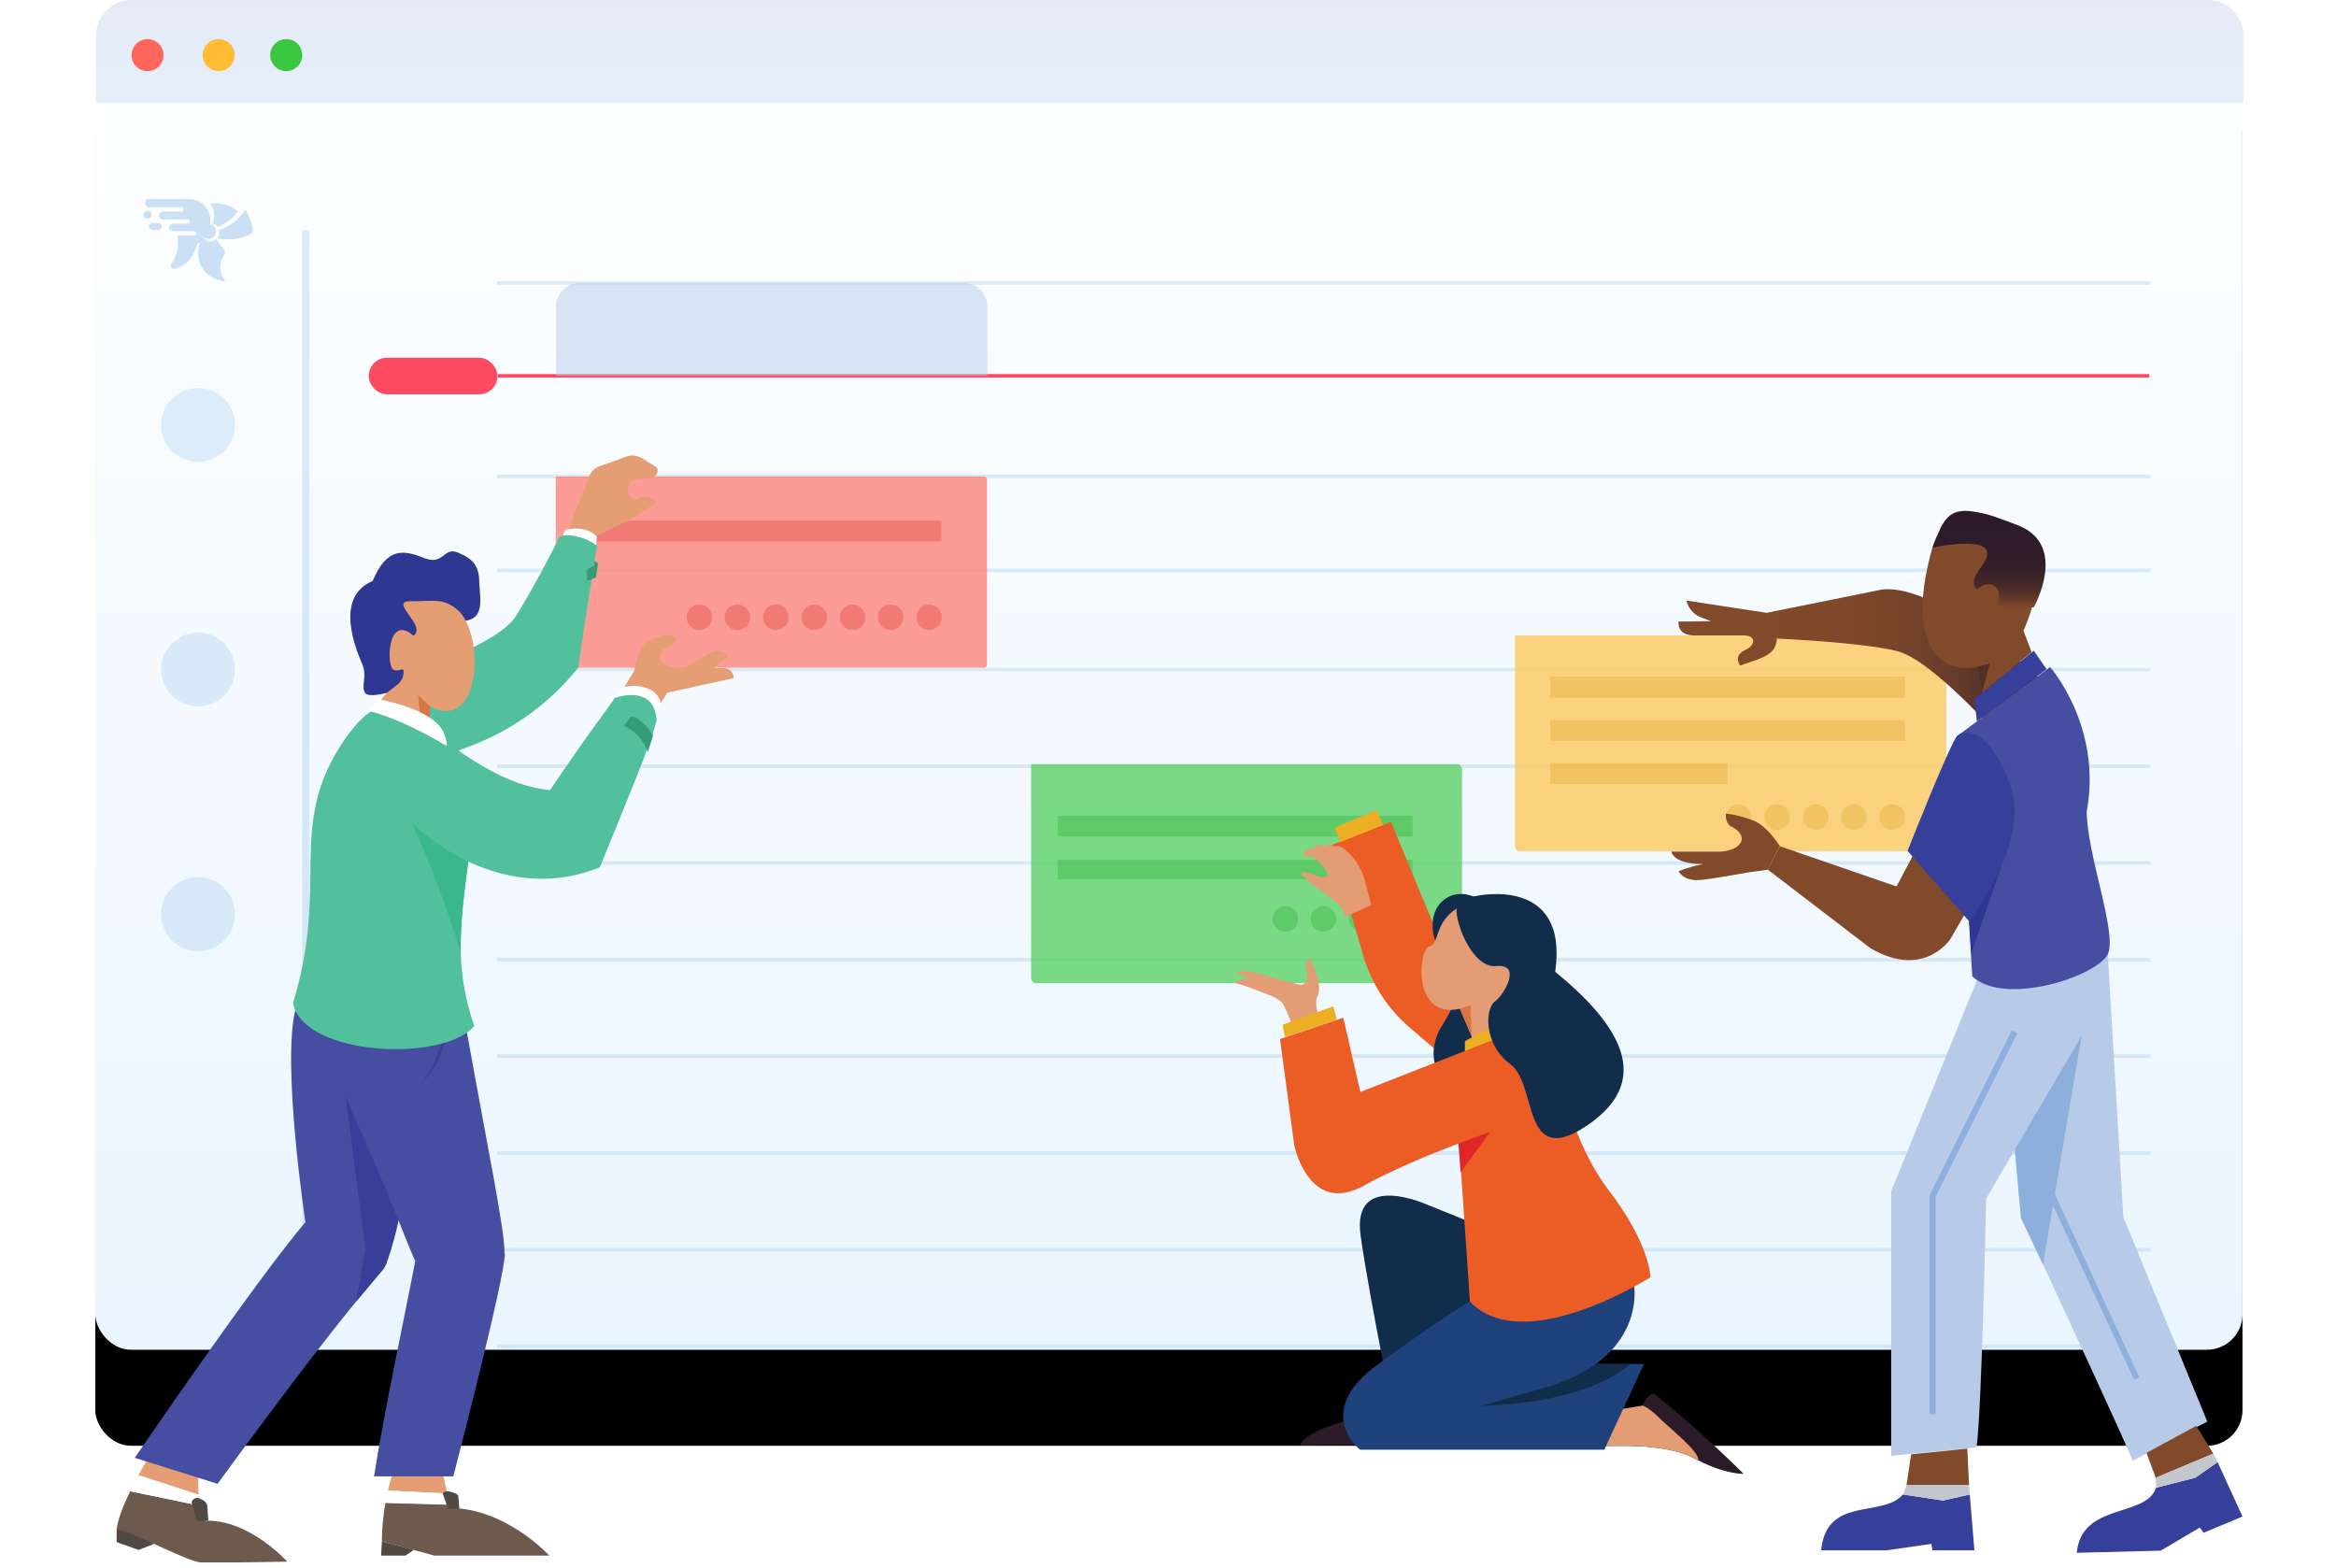 <?xml version="1.0" encoding="UTF-8"?>
<svg width="657px" height="441px" viewBox="0 0 657 441" version="1.1" xmlns="http://www.w3.org/2000/svg" xmlns:xlink="http://www.w3.org/1999/xlink">
    <!-- Generator: Sketch 49.3 (51167) - http://www.bohemiancoding.com/sketch -->
    <title>illustration-calendar-users</title>
    <desc>Created with Sketch.</desc>
    <defs>
        <linearGradient x1="50%" y1="100%" x2="50%" y2="0%" id="linearGradient-1">
            <stop stop-color="#EAF5FF" offset="0%"></stop>
            <stop stop-color="#FFFFFF" offset="100%"></stop>
        </linearGradient>
        <rect id="path-2" x="4.8" y="0.6" width="603.9" height="379" rx="10"></rect>
        <filter x="-8.9%" y="-7.1%" width="117.9%" height="128.5%" filterUnits="objectBoundingBox" id="filter-3">
            <feOffset dx="0" dy="27" in="SourceAlpha" result="shadowOffsetOuter1"></feOffset>
            <feGaussianBlur stdDeviation="13.5" in="shadowOffsetOuter1" result="shadowBlurOuter1"></feGaussianBlur>
            <feColorMatrix values="0 0 0 0 0   0 0 0 0 0   0 0 0 0 0  0 0 0 0.05 0" type="matrix" in="shadowBlurOuter1"></feColorMatrix>
        </filter>
        <linearGradient x1="0%" y1="50%" x2="100%" y2="50%" id="linearGradient-4">
            <stop stop-color="#814A2A" offset="0%"></stop>
            <stop stop-color="#7E482A" offset="29%"></stop>
            <stop stop-color="#75432A" offset="49%"></stop>
            <stop stop-color="#663B2A" offset="66%"></stop>
            <stop stop-color="#502F29" offset="82%"></stop>
            <stop stop-color="#341F29" offset="97%"></stop>
            <stop stop-color="#2C1B29" offset="100%"></stop>
        </linearGradient>
        <linearGradient x1="50%" y1="100%" x2="50%" y2="0.2%" id="linearGradient-5">
            <stop stop-color="#814A2A" offset="0%"></stop>
            <stop stop-color="#673C2A" offset="7%"></stop>
            <stop stop-color="#513029" offset="15%"></stop>
            <stop stop-color="#402629" offset="25%"></stop>
            <stop stop-color="#352029" offset="37%"></stop>
            <stop stop-color="#2E1C29" offset="54%"></stop>
            <stop stop-color="#2C1B29" offset="100%"></stop>
        </linearGradient>
        <linearGradient x1="50%" y1="100%" x2="50%" y2="0%" id="linearGradient-6">
            <stop stop-color="#076FD1" offset="0%"></stop>
            <stop stop-color="#033CA5" offset="100%"></stop>
        </linearGradient>
    </defs>
    <g id="Page-1" stroke="none" stroke-width="1" fill="none" fill-rule="evenodd">
        <g id="illustration-calendar-users" transform="translate(22, 0)">
            <g id="Rectangle-path" fill-rule="nonzero">
                <use fill="black" fill-opacity="1" filter="url(#filter-3)" xlink:href="#path-2"></use>
                <use fill="url(#linearGradient-1)" fill-rule="evenodd" xlink:href="#path-2"></use>
            </g>
            <path d="M64,64.7 L64,357.4" id="Shape" stroke="#8FC0E8" stroke-width="2" opacity="0.3"></path>
            <path d="M117.8,160.4 L582.8,160.4 M117.8,134 L582.8,134 M117.8,188.3 L582.8,188.3 M117.8,79.6 L582.8,79.6 M117.8,215.5 L582.8,215.5 M117.8,242.7 L582.8,242.7 M117.8,269.9 L582.8,269.9 M117.8,297 L582.8,297 M117.8,324.3 L582.8,324.3 M117.8,351.5 L582.8,351.5 M117.8,378.6 L582.8,378.6" id="Shape" stroke="#8FC0E8" opacity="0.3"></path>
            <path d="M268,214.9 L387.7,214.9 C388.5,214.9 389.2,215.6 389.2,216.4 L389.2,275 C389.2,275.8 388.5,276.5 387.7,276.5 L269.4,276.5 C268.6,276.5 268,275.8 268,275 L268,214.8 L268,214.9 Z" id="Shape" fill="#5CD065" fill-rule="nonzero" opacity="0.8"></path>
            <g id="Group" opacity="0.5" transform="translate(275.1, 228.5)" fill-rule="nonzero">
                <path d="M0.4,0.9 L100.2,0.9 L100.2,6.8 L0.4,6.8 L0.4,0.9 Z M0.4,13.3 L100.2,13.3 L100.2,18.8 L0.4,18.8 L0.4,13.3 Z" id="Shape" fill="#43BB4C"></path>
                <circle id="Oval" fill="#6F737D" cx="96.7" cy="29.9" r="3.6"></circle>
                <circle id="Oval" fill="#43BB4C" cx="85.9" cy="29.9" r="3.6"></circle>
                <circle id="Oval" fill="#43BB4C" cx="75.1" cy="29.9" r="3.6"></circle>
                <circle id="Oval" fill="#43BB4C" cx="64.4" cy="29.9" r="3.6"></circle>
            </g>
            <path d="M404.1,178.7 L524,178.7 C524.8,178.7 525.4,179.3 525.4,180.1 L525.4,238.1 C525.4,238.8 524.8,239.4 524,239.4 L405.5,239.4 C404.7,239.4 404.1,238.8 404.1,238 L404.1,178.7 Z" id="Shape" fill="#FCC85D" fill-rule="nonzero" opacity="0.8"></path>
            <g id="Group" opacity="0.5" transform="translate(413.7, 189.7)" fill="#E3AB39" fill-rule="nonzero">
                <circle id="Oval" opacity="0.8" cx="53.3" cy="40.1" r="3.6"></circle>
                <path d="M0.3,0.6 L100.1,0.6 L100.1,6.5 L0.3,6.5 L0.3,0.6 Z M0.3,12.8 L100.1,12.8 L100.1,18.7 L0.3,18.7 L0.3,12.8 Z M0.3,24.9 L50.2,24.9 L50.2,30.8 L0.3,30.8 L0.3,24.9 Z" id="Shape" opacity="0.8"></path>
                <circle id="Oval" opacity="0.8" cx="96.5" cy="40.1" r="3.6"></circle>
                <circle id="Oval" opacity="0.8" cx="85.7" cy="40.1" r="3.6"></circle>
                <circle id="Oval" opacity="0.8" cx="75" cy="40.1" r="3.6"></circle>
                <circle id="Oval" opacity="0.8" cx="64.1" cy="40.1" r="3.6"></circle>
            </g>
            <rect id="Rectangle-path" fill-opacity="0.1" fill="#FFFFFF" fill-rule="nonzero" x="0" y="428" width="141" height="13" rx="6.5"></rect>
            <path d="M103.8,420 L87.1,419.2 C87.7,416.6 88.6,413.7 88.6,413.7 L102.4,413.7 L103.8,420 Z" id="Shape" fill="#E59E74" fill-rule="nonzero"></path>
            <path d="M132.5,437.5 L100.2,437.5 L85.4,433.5 C85.4,429.8 85.8,426.2 86.4,422.6 L104.4,423.1 L104.4,424.1 C120.3,424.1 132.5,437.5 132.5,437.5 Z" id="Shape" fill="#6D5A4C" fill-rule="nonzero"></path>
            <path d="M10.8,430.2 L10.8,433.7 L17,435.9 L21.3,434.2 L17,430.8 C15.245,429.363 12.798,429.126 10.8,430.2 Z" id="Shape" fill="#504944" fill-rule="nonzero"></path>
            <path d="M58.8,439.2 L45.7,439.4 L34.3,439.4 C30.5,438.9 18.9,432.7 13.3,430.8 C12.5,430.5 11.6,430.3 10.8,430.2 C11.1,427.2 12.8,423.2 14.6,419.4 L34.3,423.4 C34.6,425 35.1,426.4 35.8,427.7 C48,427.2 58.8,439.2 58.8,439.2 Z" id="Shape" fill="#6D5A4C" fill-rule="nonzero"></path>
            <path d="M33.9,420.4 L16.9,414.9 C19.2,410.7 21.3,407.6 21.3,407.6 L33.9,413.6 C33.7,415.8 33.7,418.1 33.9,420.4 Z" id="Shape" fill="#E59E74" fill-rule="nonzero"></path>
            <path d="M87,354.2 C86.8,355.2 86.4,356 85.9,356.8 L78.2,366 C63.6,383.7 39.2,417.3 39.2,417.3 L15.9,410 C15.9,410 49.5,360.7 63.9,343.7 C63.9,343.7 57.2,299.5 61.1,283.9 C61.1,283.9 87.9,279.4 89.5,295 L90.5,304 L91,307.7 C93.483,323.287 92.145,339.244 87.1,354.2 L87,354.2 Z" id="Shape" fill="#464EA1" fill-rule="nonzero"></path>
            <path d="M87,354.2 C86.8,355.2 86.4,356 85.9,356.8 L78.2,366 L80.8,351.3 L74.4,302.3 L87.1,302.3 L90.4,304.1 L90.9,307.7 C93.407,323.286 92.068,339.249 87,354.2 Z" id="Shape" fill="#373F99" fill-rule="nonzero"></path>
            <path d="M120,352.5 C120,359.5 105.5,415.2 105.5,415.2 L83.2,415.2 C86,397.2 92,369.3 94.8,354.6 C93.8,353.2 86.9,334.1 77.1,312.9 C69.3,296.1 78.6,292.2 84.6,290.9 C88.2,290.7 91.6,290.4 94.6,289.9 C103.1,288.9 108.8,287.5 108.8,287.5 C115.6,325.3 119.9,345.5 119.9,352.5 L120,352.5 Z" id="Shape" fill="#464EA1" fill-rule="nonzero"></path>
            <path d="M134.3,134 L254.7,134 C255.2,134 255.6,134.3 255.6,134.8 L255.6,187 C255.602,187.231 255.504,187.451 255.332,187.604 C255.159,187.757 254.929,187.829 254.7,187.8 L135.1,187.8 C134.658,187.8 134.3,187.442 134.3,187 L134.3,134 Z" id="Shape" fill="#FC847D" fill-rule="nonzero" opacity="0.8"></path>
            <g id="Group" opacity="0.5" transform="translate(142.5, 145.7)" fill="#E85A52" fill-rule="nonzero">
                <polygon id="Shape" points="0.5 0.7 100.3 0.7 100.3 6.6 0.5 6.6"></polygon>
                <circle id="Oval" cx="96.8" cy="27.9" r="3.6"></circle>
                <circle id="Oval" cx="86" cy="27.9" r="3.6"></circle>
                <circle id="Oval" cx="75.3" cy="27.9" r="3.6"></circle>
                <circle id="Oval" cx="64.5" cy="27.9" r="3.6"></circle>
                <circle id="Oval" cx="53.7" cy="27.9" r="3.6"></circle>
                <circle id="Oval" cx="42.9" cy="27.9" r="3.6"></circle>
                <circle id="Oval" cx="32.2" cy="27.9" r="3.6"></circle>
            </g>
            <path d="M136.5,152.4 L143.7,134 C144.206,132.627 145.31,131.559 146.7,131.1 L154.5,128.3 C155.8,127.9 157.2,128.1 158.4,128.8 L162.7,131.4 C163.048,131.999 163.061,132.735 162.735,133.345 C162.409,133.956 161.791,134.355 161.1,134.4 L156.8,134.8 C155.387,135.006 154.379,136.277 154.5,137.7 C154.498,138.452 154.81,139.171 155.36,139.684 C155.911,140.196 156.65,140.456 157.4,140.4 C158.193,139.806 159.2,139.576 160.172,139.766 C161.144,139.957 161.99,140.551 162.5,141.4 L157.1,145.1 L145.2,151.1 L136.5,152.4 Z" id="Shape" fill="#E59E74" fill-rule="nonzero"></path>
            <path d="M135.7,152.3 L137,149 C141,148.1 144.2,149 145.9,151 C145.8,152.3 145.6,153.7 145.3,155 L135.7,152.3 Z" id="Shape" fill="#FFFFFF" fill-rule="nonzero"></path>
            <path d="M88.6,214.4 C88.6,214.4 119.1,214.6 140.6,187.8 C143.3,169.4 145.5,156.3 145.9,153.5 C142.5,150.8 136.9,149.8 135.3,151.1 C134.4,153.1 127.3,166.8 122.7,173.9 C115.5,182.9 92.5,188.1 87.1,195.7 C75.6,211.9 88.6,214.4 88.6,214.4 Z" id="Shape" fill="#52BF9D" fill-rule="nonzero"></path>
            <path d="M91.6,193.5 C91.6,193.5 82.3,196.7 80.8,195 C79.3,193.2 81.5,190.2 79.8,186.6 C78.3,183 71.8,168 82.8,163.4 C86.8,153.9 91.4,154.6 97.2,156.9 C102.9,159.2 102.6,153.7 106.8,155.4 C111,157.2 112.8,159 112.8,164 C113,169 115.2,176.6 103.8,174.2 C92.4,171.9 96.2,183.8 91.6,193.5 Z" id="Shape" fill="#2E3892" fill-rule="nonzero"></path>
            <path d="M98.9,198.6 L98.9,208.4 C97.5,213.4 87.5,217.7 83.3,201.2 C85.5,192.5 91.7,194 91.5,188.7 C91.521,188.548 91.454,188.397 91.326,188.311 C91.198,188.226 91.032,188.222 90.9,188.3 C90.292,188.519 89.64,188.588 89,188.5 C86.5,188.5 86.7,172.1 94.3,178.8 C98.2,176.1 87.3,169.1 93.3,169.1 C99.5,169.2 103,167.8 107.4,172.2 C114.4,180 112.9,206.1 98.9,198.6 Z" id="Shape" fill="#E59E74" fill-rule="nonzero"></path>
            <polygon id="Shape" fill="#D97543" fill-rule="nonzero" points="98.9 198.6 95.6 195.5 96.3 202.7 98.9 205.7"></polygon>
            <path d="M104,284.6 C105.3,288 102,300.6 96.3,304.6 C100.3,300.9 104.6,287.3 104,284.6 Z" id="Shape" fill="#373F99" fill-rule="nonzero"></path>
            <path d="M111.4,288.5 C103,298.8 63.4,297.2 60.4,282.1 C70.7,248.7 58.7,232.8 74.1,209.2 C83.1,195.5 88.1,198.7 91.3,199.1 C111.3,207.3 112.2,220.5 110.3,236.8 C109.3,246.3 107.3,256.8 107.6,268 C107.773,274.992 109.055,281.911 111.4,288.5 Z" id="Shape" fill="#52BF9D" fill-rule="nonzero"></path>
            <path d="M151,197.6 L156.5,188.4 C156.5,188.4 156.7,182.4 161.3,179.9 C165.8,177.3 168.5,179.5 168.5,179.5 L168.4,179.7 C167.9,180.9 166.9,181.7 165.7,182.1 C164.336,182.4 163.452,183.725 163.7,185.1 C164.2,188.5 171,187.6 171,187.6 L177.9,183.6 C179.5,182.7 181.6,183.1 182.8,184.6 L178.8,187.9 L181.5,187.9 C183.1,187.9 184.3,189.1 184.4,190.7 L165.7,194.8 L160.7,202.7 L150.9,197.7 L151,197.6 Z" id="Shape" fill="#E59E74" fill-rule="nonzero"></path>
            <path d="M153.3,193.3 C157.4,192.1 163.2,193.5 163.9,198 L161.7,202.2 L151.4,196.2 L153.3,193.3 Z" id="Shape" fill="#FFFFFF" fill-rule="nonzero"></path>
            <path d="M107.6,268 C102.991,252.807 97.207,237.996 90.3,223.7 L109.4,235.7 L110.4,236.7 C109.4,246.2 107.4,256.7 107.6,268 Z" id="Shape" fill="#3AB78C" fill-rule="nonzero"></path>
            <path d="M82.7,207 C90,189.4 107.9,220 132.7,222.2 C146.1,202.5 145.8,203.7 150.9,196.3 C150.9,196.3 161.9,192.1 162.7,202.5 C161.3,208.8 152.5,229.6 146.7,243.9 C112,258.2 77,221.4 82.7,206.9 L82.7,207 Z" id="Shape" fill="#52BF9D" fill-rule="nonzero"></path>
            <path d="M82,200 L84.6,196.7 C84.6,196.7 100.4,199.3 103,206.5 C104,209.5 103.6,209.8 103.6,209.8 C103.6,209.8 92.5,202.8 82,200 Z M34.3,423.5 L14.6,419.4 L17,414.9 L34,420.4 C34,421.4 34.1,422.5 34.3,423.5 Z" id="Shape" fill="#FFFFFF" fill-rule="nonzero"></path>
            <path d="M35.8,427.7 L33.4,427.7 L31.9,422.5 C32.016,421.998 32.367,421.582 32.843,421.384 C33.319,421.186 33.861,421.229 34.3,421.5 C36.3,422.3 36.3,423.5 36.3,423.5 L36.6,427.7 L35.8,427.7 Z" id="Shape" fill="#504944" fill-rule="nonzero"></path>
            <path d="M104.4,423.2 L86.4,422.7 C86.7,420.9 86.7,420.6 87.1,419.2 L103.8,420.1 L104.4,423.1 L104.4,423.2 Z" id="Shape" fill="#FFFFFF" fill-rule="nonzero"></path>
            <path d="M85.4,433.5 L85.2,437.5 L92,437.5 L94.4,435.9 L85.4,433.5 Z M106.3,424.3 L104,424.3 L102.5,420 C102.5,420 103.1,419 105,419.6 C107,420.2 106.9,420.8 106.9,420.8 L107.2,424.3 L106.4,424.3 L106.3,424.3 Z" id="Shape" fill="#504944" fill-rule="nonzero"></path>
            <path d="M155.6,201.5 C158.6,201.8 161.7,206.8 161.7,206.8 L160.2,211.5 C159.06,208.228 156.643,205.558 153.5,204.1 L155.5,201.5 L155.6,201.5 Z" id="Shape" fill="#369C78" fill-rule="nonzero"></path>
            <rect id="Rectangle-path" fill-opacity="0.1" fill="#FFFFFF" fill-rule="nonzero" x="328" y="428" width="141" height="13" rx="6.5"></rect>
            <polygon id="Shape" fill="#369C78" fill-rule="nonzero" points="145.6 162.4 143.1 163.4 143.1 160.1 145.1 159.1 145.2 157.7 146.2 158.4"></polygon>
            <path d="M432,360 L379.9,339 C379.9,339 357.9,328.8 360.7,347.7 C363.4,366.6 370.7,401.5 370.7,401.5 L390.9,401.5 L386.3,369.2 C386.3,369.2 400.3,383.9 408.6,382 C416.9,380 432.2,359.8 432.2,359.8 L432,360 Z" id="Shape" fill="#112D4B" fill-rule="nonzero"></path>
            <path d="M368.9,392 L369.7,396.3 C369.7,396.3 345.5,400.8 343.6,406.5 C358.3,406.2 382.6,406.5 382.6,406.5 C383.2,404.9 383.2,403.2 382.6,401.5 C381.8,399.3 381,391.3 381,391.3 L368.9,392 Z M468.4,414.5 C468.4,414.5 463.4,414.7 455.6,410.7 L454.4,410.1 C445.9,405.5 428.8,406.7 428.8,406.7 L434,396.3 L440,395.3 C440,395.3 441.3,391.8 443.3,392 C452.037,399.077 460.414,406.586 468.4,414.5 Z" id="Shape" fill="#2C1C2A" fill-rule="nonzero"></path>
            <path d="M455.6,410.7 L454.4,410.1 C445.9,405.5 428.8,406.7 428.8,406.7 L434,396.3 L440,395.3 C440,395.3 441.5,395.7 444.4,398.5 C447.7,401.8 456.2,408.4 455.6,410.7 Z" id="Shape" fill="#E49C74" fill-rule="nonzero"></path>
            <polygon id="Shape" fill="#1F417C" fill-rule="nonzero" points="440.4 383.6 429.2 407.7 360.6 407.7 383.7 383.6"></polygon>
            <path d="M436.6,383.6 C419.6,397.9 383,395.3 383,395.3 L396.8,383.6 L436.6,383.6 Z" id="Shape" fill="#112D4B" fill-rule="nonzero"></path>
            <path d="M437.6,361.8 C437.6,361.8 441.1,382.4 411.7,390.5 C394.309,395.217 377.212,400.961 360.5,407.7 C360.5,407.7 347.7,397.6 364.2,384.7 C376.787,375.3 389.873,366.587 403.4,358.6 L436.7,356.5 L437.7,361.8 L437.6,361.8 Z" id="Shape" fill="#1F417C" fill-rule="nonzero"></path>
            <path d="M414.5,294.1 L396.8,308.1 L374.6,289.1 C368.295,283.741 363.705,276.647 361.4,268.7 L352.4,237.7 L369.2,231.1 L381.5,260.8 L382.8,263.8 L402.6,282.8 L414.5,294.1 Z" id="Shape" fill="#EB5D24" fill-rule="nonzero"></path>
            <path d="M396.8,254.8 C396.8,254.8 390.8,249.2 385.1,252.4 C379.4,255.6 379.6,264.7 385.1,269.6 C390.6,274.5 387.6,282.1 383.5,288.6 C379.3,295 381.1,303.6 386.7,305.3 C392.2,306.9 405.7,301.5 403.9,289 C402,276.5 396.8,254.8 396.8,254.8 Z" id="Shape" fill="#112D4B" fill-rule="nonzero"></path>
            <path d="M401.5,256.2 C401.5,256.2 392,252.2 386.7,256.2 C381.4,260.3 382.8,265.6 379.9,266.2 C377,266.9 375,286.7 388.6,283.7 L392.2,292.2 L403.2,286.9 L401.2,279.7 C401.2,279.7 417.2,268.5 401.5,256.2 Z" id="Shape" fill="#E49C74" fill-rule="nonzero"></path>
            <polygon id="Shape" fill="#ECAE22" fill-rule="nonzero" points="390 292.8 404.1 285.3 406.5 290.3 390 302.9"></polygon>
            <path d="M413.3,287.6 C413.3,287.6 385.8,294 386.7,301.8 C387.7,309.6 391.4,366 391.4,366 C406.4,382 442.2,359.2 442.2,359.2 C442.2,359.2 442.2,350 430.2,334.4 C417.3,317.4 413.3,287.6 413.3,287.6 Z" id="Shape" fill="#EB5D24" fill-rule="nonzero"></path>
            <polygon id="Shape" fill="#DE2726" fill-rule="nonzero" points="387.6 313.7 399 315.7 388.8 329.7"></polygon>
            <path d="M400.5,317.2 C400.5,317.2 376.8,325 361.5,333.5 C346,342 342,322 342,322 L338,292.2 L355.8,286.2 L360.6,307.1 L396.8,292.9 L400.5,317.2 Z" id="Shape" fill="#EB5D24" fill-rule="nonzero"></path>
            <path d="M393.1,252 C393.1,252 419.3,246 415.4,273.3 C434,288.5 443,303.9 424.4,316.5 C405.8,329.1 410.5,304.9 402.8,299.3 C395.1,293.6 395.7,283.5 398.5,281.6 C401.2,279.6 406,271 398.9,271.7 C391.8,272.4 387.1,258.6 387.7,255.6 C388.4,252.6 393.1,252 393.1,252 Z" id="Shape" fill="#112D4B" fill-rule="nonzero"></path>
            <path d="M348.8,285.4 L341.5,288.4 C341.5,288.4 339.9,284.4 338.9,282.4 C337.9,280.6 332.4,278.9 332.4,278.9 C330.142,277.896 327.799,277.092 325.4,276.5 C326.4,274.9 329.6,275.3 329.6,275.3 C328.245,274.628 326.841,274.06 325.4,273.6 C328.8,272.3 333.2,274.2 338.2,275.6 L342.9,276.8 L343.3,276.9 C345.3,277.3 346.1,275.5 345.5,272.9 C345.1,271.7 345.4,270.3 346.4,269.3 L348.1,273.6 C349.1,276 349.3,278.8 348.5,280.3 C347.6,281.8 348.8,285.4 348.8,285.4 Z" id="Shape" fill="#E49C74" fill-rule="nonzero"></path>
            <path d="M339.4,291.7 L338.7,288.2 L353,283 L354,286.8 L339.4,291.7 Z M355,236.8 L367,232 L365.3,227.8 L353.3,232.8 L355,236.8 Z" id="Shape" fill="#ECAE22" fill-rule="nonzero"></path>
            <rect id="Rectangle-path" fill-opacity="0.1" fill="#FFFFFF" fill-rule="nonzero" x="480" y="428" width="141" height="13" rx="6.5"></rect>
            <path d="M363.7,254.5 L361.7,247 C360.667,243.807 358.762,240.967 356.2,238.8 C354.1,237.3 353.6,238.2 353.6,238.2 C353.6,238.2 351.3,236.6 350.6,238.2 C349.1,237.2 348,237.7 347.6,238.4 C347.3,239.1 345.6,238 344.8,240.1 L344.5,240.9 L347.2,240.9 C347.2,240.9 353.2,245.9 351,246.6 C348.7,247.3 346.6,244.8 343.8,245.4 C346.1,248.9 354.6,253.4 355.4,255.4 L356.4,257.9 L363.7,254.5 Z" id="Shape" fill="#E49C74" fill-rule="nonzero"></path>
            <path d="M540.5,207.4 C540.5,207.4 521.4,185.5 511.5,183.1 C501.5,180.6 477.8,179.6 477.8,179.6 L475.1,172.3 L507.3,165.8 C524.5,163.8 555.7,194.8 555.7,194.8 L540.5,207.4 Z" id="Shape" fill="url(#linearGradient-4)" fill-rule="nonzero"></path>
            <path d="M521.5,436 L521.2,434.2 L508.6,436 L490.2,436 C491.7,420.6 507.4,427 513.2,420.3 L524.5,422 L532,420.3 L533.3,436 L521.5,436 Z" id="Shape" fill="#363F99" fill-rule="nonzero"></path>
            <path d="M598.8,399.8 L577.8,410.8 C575.8,405.6 561.1,374 552.6,355.6 L546.4,342.5 L542.6,300.3 L561.3,279 L570.8,268.2 L575.2,342.3 L598.8,399.8 Z" id="Shape" fill="#B7CBE9" fill-rule="nonzero"></path>
            <polygon id="Shape" fill="#8DAFDC" fill-rule="nonzero" points="565.7 278.1 552.6 355.6 546.4 342.6 542.6 300.3 561.3 279"></polygon>
            <path d="M535.1,273 L509.9,335 L509.9,409.4 L533.9,407.1 C535.4,396.5 536.6,337.1 536.6,337.1 L565.5,287.8 C574.2,271.3 567,263.1 567,263.1 L535.1,272.9 L535.1,273 Z" id="Shape" fill="#B7CBE9" fill-rule="nonzero"></path>
            <path d="M528.6,206.9 L554.6,187.6 C554.6,187.6 569.3,204.3 564.9,228.2 C564.9,240.1 573.4,262 570.9,268.2 C568.2,274.4 542,283.2 532.7,274.6 L528.7,206.9 L528.6,206.9 Z" id="Shape" fill="#464EA1" fill-rule="nonzero"></path>
            <polygon id="Shape" fill="#2E3892" fill-rule="nonzero" points="532.4 268.2 543.4 236.4 530.7 240.9"></polygon>
            <path d="M511.4,249.3 L478.6,238 L475.1,244.5 L504.1,266.7 C519.3,275.5 526.6,264 526.6,264 L540.5,240 L519.3,234.4" id="Shape" fill="#814A2A" fill-rule="nonzero"></path>
            <path d="M514.5,239.3 L531.8,259.1 C531.8,259.1 548.9,237.3 543.5,221.3 C538.1,205.3 530.7,204.8 528.5,206.9 C526.5,208.9 514.5,239.3 514.5,239.3 Z M534,202.9 L533.3,196.6 L550,183 L553.6,188.2 L534,202.9 Z" id="Shape" fill="#363F99" fill-rule="nonzero"></path>
            <path d="M535.5,194.8 L534,187.6 C521.5,189.8 514.5,178.4 521.5,154 C525.8,139.3 540.2,143.4 547.9,151.2 C555.6,159.1 547.1,177.4 547.1,177.4 L549.4,183.4 L535.5,194.8 Z" id="Shape" fill="#814A2A" fill-rule="nonzero"></path>
            <path d="M521.5,154 C521.5,154 534.5,151.2 536.6,154.5 C538.7,157.8 530.6,162.2 534,165.7 C537,163.1 541.8,163.7 539.7,170.8 L550,170.8 C550,170.8 559.8,153.4 545.7,147.8 C530.5,141.8 526.9,142.7 523.9,148.2 L521.5,154 Z" id="Shape" fill="url(#linearGradient-5)" fill-rule="nonzero"></path>
            <path d="M478.6,238 C478.6,238 475.1,232.3 471.2,230.8 C468.7,229.8 466.1,229.1 463.4,228.8 C463.4,228.8 463.1,231.7 465.1,232.5 C467.1,233.5 468.9,235.6 467.2,237.5 C465.5,239.5 461.6,239.5 461.6,239.5 L448.1,239.5 C448.1,239.5 448.3,243 457.1,243 C454.712,243.458 452.369,244.127 450.1,245 C450.1,245 451.3,247.8 456,247.5 C459,247.3 469.4,245.4 469.4,245.4 L475.1,244.6 L478.6,237.9 L478.6,238 Z M468.4,178.7 C472.1,178.7 471.5,181.4 469.4,182.5 C467.3,183.5 465.9,184.6 467.4,187.2 C470.5,185.9 476.4,184.9 477.4,181.4 C477.7,180.5 477.8,179.6 477.8,178.7 L475.2,172.4 L452.3,168.9 C452.8,170.9 454.2,172.7 456.1,173.5 L459.2,174.7 L450.1,174.8 C450.1,174.8 449.5,178.7 454.5,178.7 L468.5,178.7 L468.4,178.7 Z M531.8,417.7 L514.2,417.7 L515.5,409 L531.3,407.4 L531.8,417.7 Z" id="Shape" fill="#814A2A" fill-rule="nonzero"></path>
            <polygon id="Shape" fill="#C1C7CD" fill-rule="nonzero" points="514.2 417.7 513.2 420.3 524.5 422 532 420.3 531.8 417.7"></polygon>
            <path d="M597.7,431 L596.7,429.6 L585.7,436.1 L562.1,436.7 C563.4,422.5 581.6,426.9 584.4,418.4 L595.4,415.6 L601.7,411.2 L608.7,426.5 L597.7,431.1 L597.7,431 Z" id="Shape" fill="#363F99" fill-rule="nonzero"></path>
            <polygon id="Shape" fill="#814A2A" fill-rule="nonzero" points="600.5 408.8 584.3 415.6 581.7 408.6 595.7 401"></polygon>
            <polygon id="Shape" fill="#C1C7CD" fill-rule="nonzero" points="584.3 415.6 584.4 418.4 595.4 415.6 601.7 411.2 600.5 408.8"></polygon>
            <path d="M522.4,397.7 L520.7,397.7 L520.7,336.1 L543.8,289.8 L545.4,290.6 L522.4,336.6 L522.4,397.7 Z M578.2,388 L553.2,334.3 L553.2,334.1 L550.2,313.5 L552,313.2 L555,333.8 L579.7,387.4 L578.2,388 Z" id="Shape" fill="#8DAFDC" fill-rule="nonzero"></path>
            <polygon id="Shape" fill="#503024" fill-rule="nonzero" points="534 187.6 537.6 186.6 535.5 194.6"></polygon>
            <polygon id="Shape" fill="#D97543" fill-rule="nonzero" points="388.6 283.7 391.6 282.7 391.9 291.3"></polygon>
            <g id="Group" opacity="0.5" transform="translate(17.9, 55)" fill="#9CC4E9" fill-rule="nonzero">
                <circle id="Oval" cx="1.6" cy="5.4" r="1.1"></circle>
                <path d="M4.7,7.7 L3,7.7 C2.448,7.7 2,8.148 2,8.7 C2,9.252 2.448,9.7 3,9.7 L4.6,9.7 C5.152,9.7 5.6,9.252 5.6,8.7 C5.6,8.148 5.152,7.7 4.6,7.7 L4.7,7.7 Z M20.2,6 L20.2,7.4 L20,7.6 L20,8 L20.2,8 L20.5,8.1 L21,8.4 L21.2,8.6 L21.4,8.8 L21.6,8.8 L21.7,8.7 L22.4,8.4 L23,8 C24.5,7.1 26,6 27,4.5 C25.351,3.021 23.215,2.202 21,2.2 L19.3,2.2 C19.988,3.235 20.337,4.458 20.3,5.7 L20.3,6 L20.2,6 Z M31.3,9.7 L31.2,9.3 L31.1,8.8 C30.743,7.261 30.171,5.779 29.4,4.4 C29.4,4.2 29.2,4.1 29,4.1 L28.8,4.4 C28.5,5 28,5.5 27.5,6 C26.359,7.277 24.962,8.299 23.4,9 L22.8,9.3 L22.1,9.5 L21.7,9.7 L21.7,11.2 L21.3,11.9 L21.3,12.1 L22,12.2 L22.8,12.3 L24.5,12.3 C25.3,12.3 26.2,12.3 27,12.1 L27.7,11.9 C28.754,11.651 29.765,11.247 30.7,10.7 C30.9,10.7 31,10.5 31.1,10.4 L31.1,10 L31.3,9.6 L31.3,9.7 Z" id="Shape"></path>
                <path d="M23.3,16.3 L23.5,16 L23.2,15.4 L22.8,14.8 L22.5,14.5 L21.6,13.3 L20.9,12.3 C20.346,12.781 19.602,12.982 18.881,12.846 C18.159,12.709 17.54,12.25 17.2,11.6 L17.3,11.6 C17.942,12.227 18.923,12.35 19.7,11.9 L20.1,11.7 C20.4,11.5 20.6,11.1 20.7,10.7 L20.9,10.1 C20.911,9.103 20.186,8.25 19.2,8.1 L19.2,5.6 L19.1,5.4 L19,5 L18.7,4.6 L18.7,4.5 L18.5,4.1 L18.4,3.9 L18.1,3.5 L17.7,3 L17.3,2.5 C16.196,1.526 14.772,0.992 13.3,1 L2.4,1 C1.909,0.854 1.379,1.035 1.081,1.453 C0.783,1.87 0.783,2.43 1.081,2.847 C1.379,3.265 1.909,3.446 2.4,3.3 L11.2,3.3 C11.531,3.3 11.8,3.569 11.8,3.9 C11.8,4.231 11.531,4.5 11.2,4.5 L5.9,4.5 C5.292,4.5 4.8,4.992 4.8,5.6 C4.8,6.208 5.292,6.7 5.9,6.7 L12.9,6.7 C13.231,6.7 13.5,6.969 13.5,7.3 C13.5,7.631 13.231,7.9 12.9,7.9 L8.7,7.9 C8.12,7.9 7.65,8.37 7.65,8.95 C7.65,9.53 8.12,10 8.7,10 L14.7,10 C15.031,10 15.3,10.269 15.3,10.6 C15.3,10.931 15.031,11.2 14.7,11.2 L10,11.2 C10.3,13 10.2,15 9.6,16.7 L9,18.2 L8.4,19.2 C8.2,19.5 8.1,19.8 8.2,20.2 L8.6,20.6 C8.9,20.7 9.6,20.6 9.9,20.4 C12.058,19.692 13.807,18.089 14.7,16 L15.3,14.4 C15.3,14.1 15.5,13.8 15.7,13.5 C15.7,13.5 16,13.2 16.2,13.4 C16.3,13.6 16.2,13.7 16.2,13.8 L15.8,15.7 C15.7,19.7 18.1,23.4 23.2,24.1 L23.4,23.9 L23.4,23.8 C21.552,21.717 21.552,18.583 23.4,16.5 L23.4,16.3 L23.3,16.3 Z" id="Shape"></path>
            </g>
            <rect id="Rectangle-path" fill-opacity="0.7" fill="#FF001F" fill-rule="nonzero" x="81.7" y="100.6" width="36.2" height="10.3" rx="5.1"></rect>
            <path d="M118,105.7 L582.5,105.7" id="Shape" stroke="#FD4B62"></path>
            <path d="M141,79.6 L249.1,79.6 C252.745,79.6 255.7,82.555 255.7,86.2 L255.7,105.7 L134.4,105.7 L134.4,86.2 C134.4,82.555 137.355,79.6 141,79.6 Z" id="Shape" fill="#B7CBE9" fill-rule="nonzero" opacity="0.5"></path>
            <circle id="Oval" fill="#9CC4E9" fill-rule="nonzero" opacity="0.3" cx="33.7" cy="119.5" r="10.4"></circle>
            <circle id="Oval" fill="#9CC4E9" fill-rule="nonzero" opacity="0.3" cx="33.7" cy="188.3" r="10.4"></circle>
            <circle id="Oval" fill="#9CC4E9" fill-rule="nonzero" opacity="0.3" cx="33.7" cy="257.1" r="10.4"></circle>
            <g id="Group" transform="translate(5, 0)" fill-rule="nonzero">
                <path d="M9.965,0 L593.832,0 C599.447,3.38176876e-16 604,4.477 604,10 L604,29 L0,29 L0,10 C2.2578273e-16,4.477 4.553,1.01453063e-15 10.168,0 L9.965,0 Z" id="Shape" fill-opacity="0.1" fill="url(#linearGradient-6)"></path>
                <circle id="Oval" fill="#FE665D" cx="14.5" cy="15.5" r="4.5"></circle>
                <circle id="Oval" fill="#FFBC34" cx="34.5" cy="15.5" r="4.5"></circle>
                <circle id="Oval" fill="#38C73E" cx="53.5" cy="15.5" r="4.5"></circle>
            </g>
        </g>
    </g>
</svg>